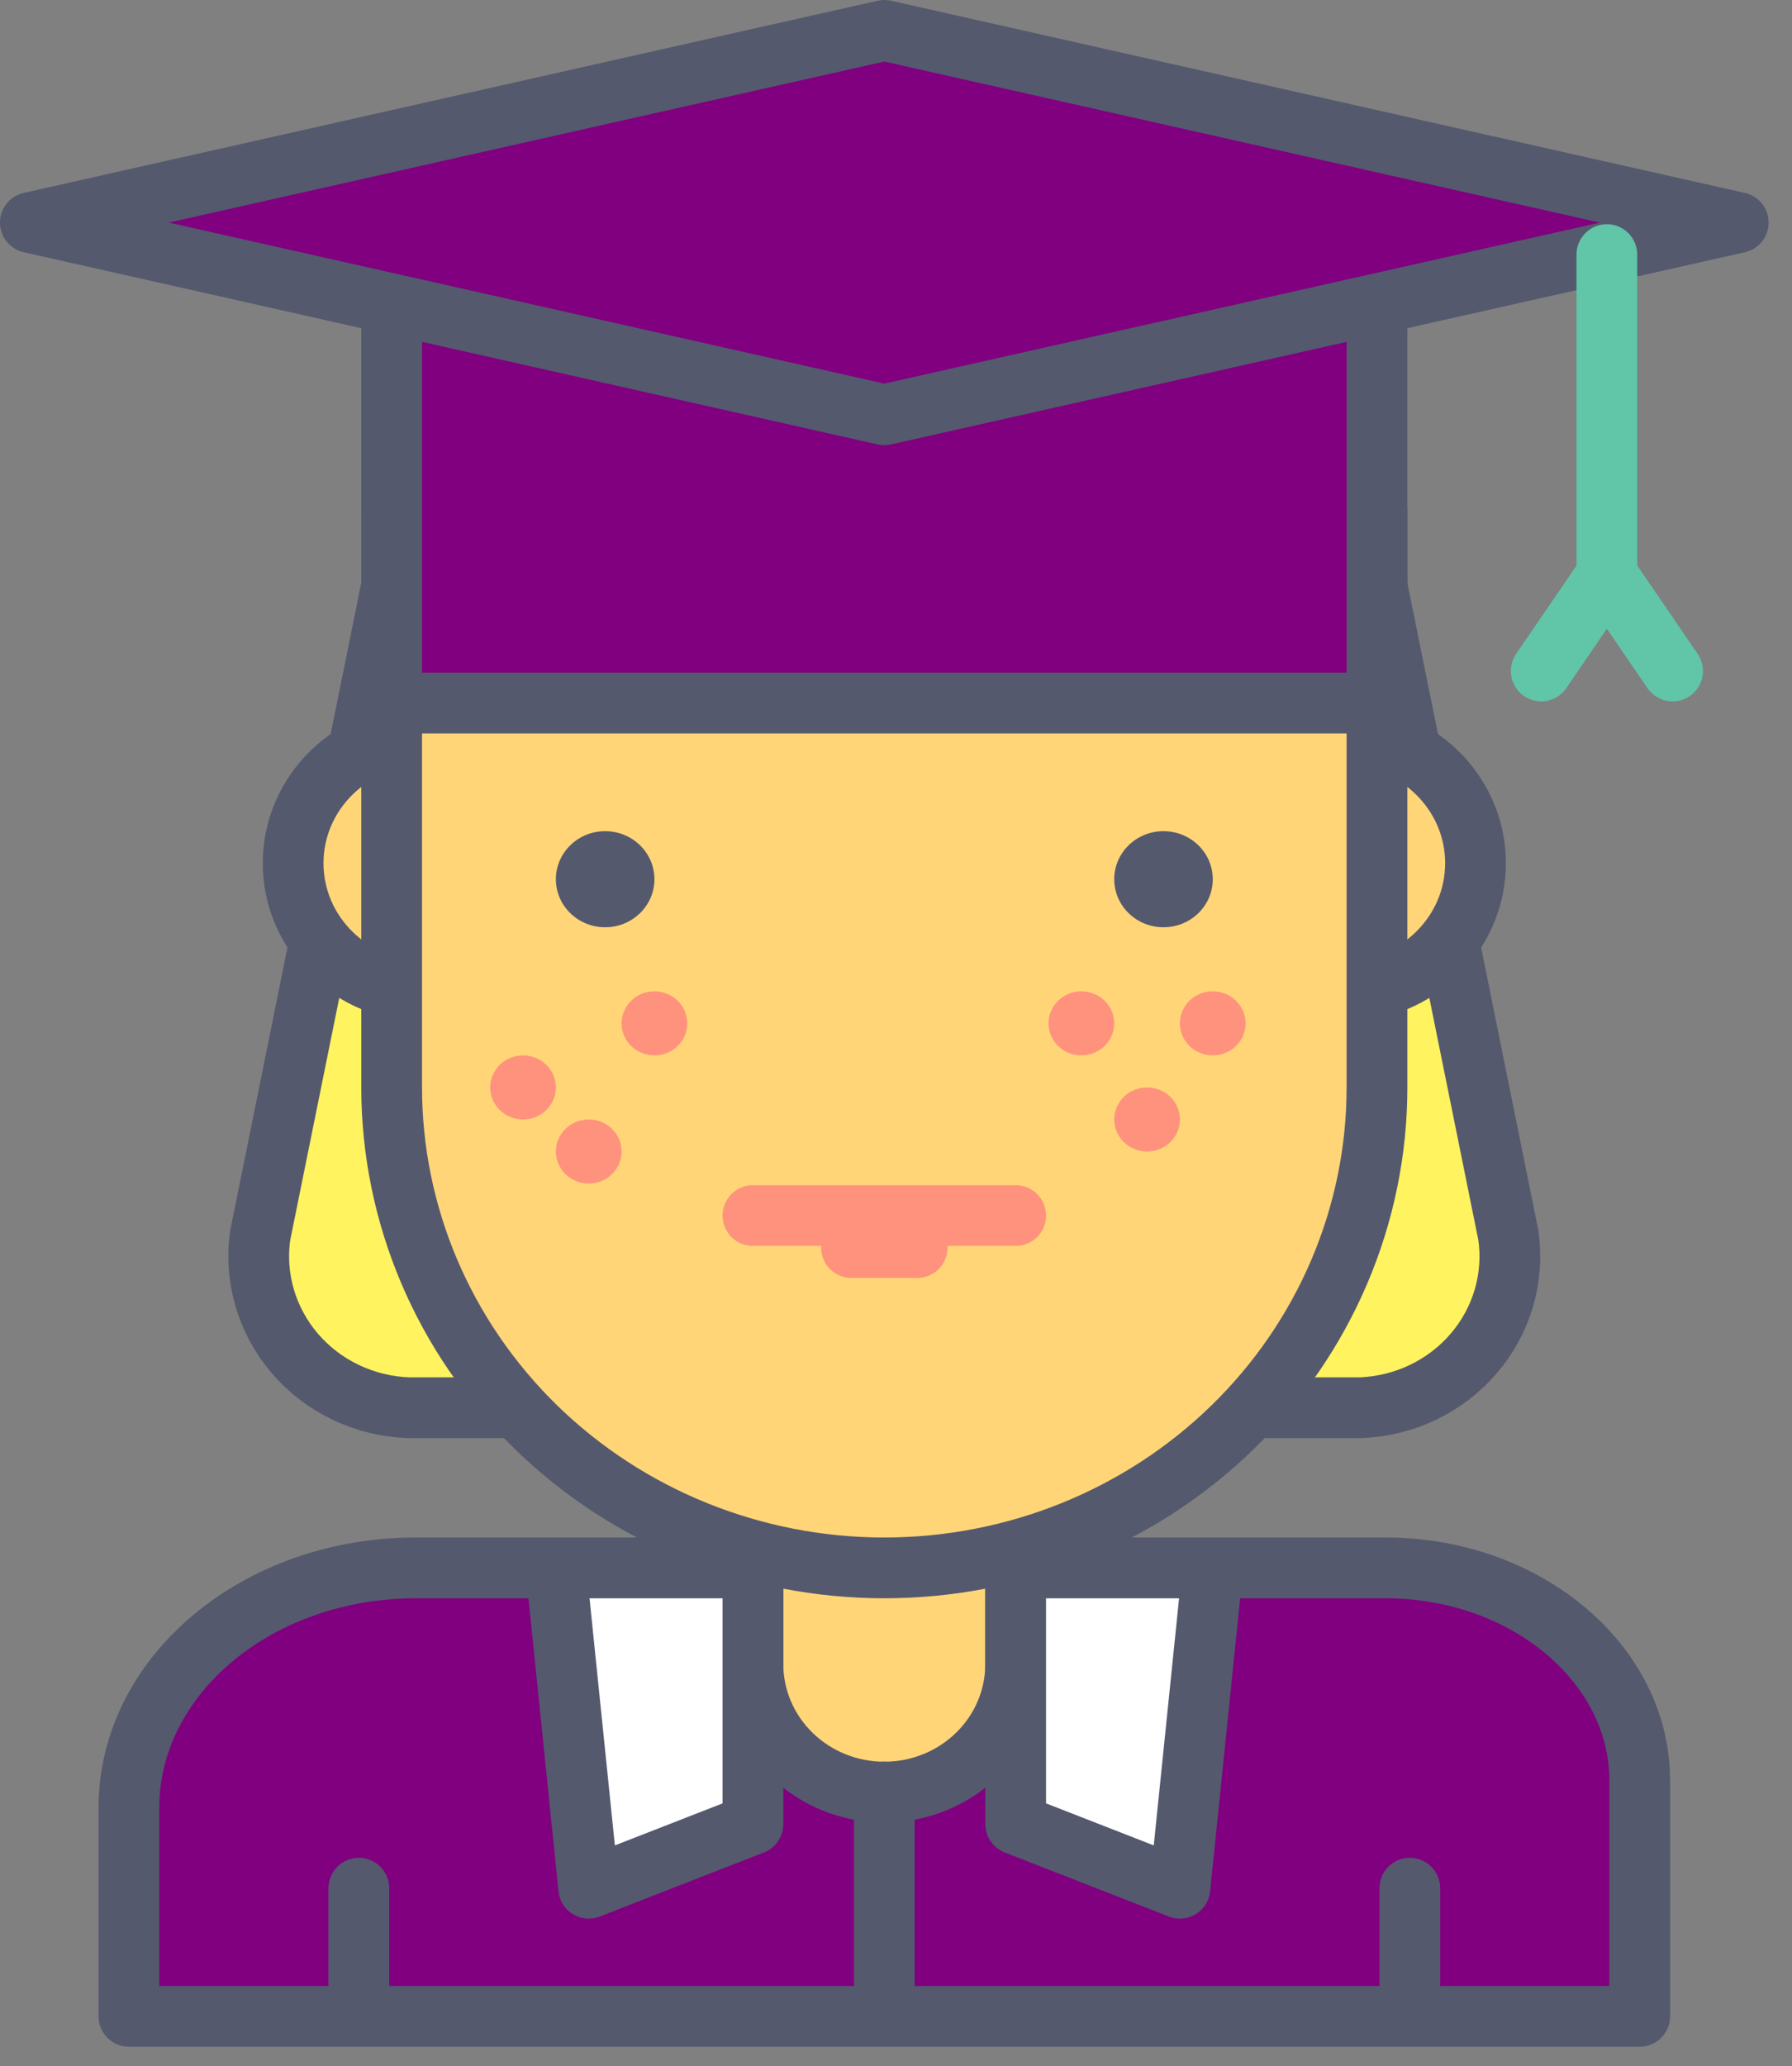 <svg width="59" height="68" viewBox="0 0 59 68" fill="none" xmlns="http://www.w3.org/2000/svg">
<rect x="0" y="0" width="59" height="68" fill="#808080" stroke="none"/>
<path d="M45.616 51.599H13.695C8.472 51.599 4.244 55.131 4.244 59.495V66.357H53.986V58.588C53.986 54.762 50.245 51.599 45.616 51.599Z" fill="#800080" stroke="#54596E" stroke-width="2" stroke-linecap="round" stroke-linejoin="round"/>
<path d="M11.814 62.141V65.303" stroke="#54596E" stroke-width="2" stroke-linecap="round" stroke-linejoin="round"/>
<path d="M46.417 62.141V65.303" stroke="#54596E" stroke-width="2" stroke-linecap="round" stroke-linejoin="round"/>
<path d="M24.789 44.221H33.44V54.762C33.44 55.88 32.985 56.953 32.173 57.743C31.362 58.534 30.262 58.978 29.115 58.978C27.968 58.978 26.867 58.534 26.056 57.743C25.245 56.953 24.789 55.88 24.789 54.762V44.221Z" fill="#FFD578" stroke="#54596E" stroke-width="2" stroke-linecap="round" stroke-linejoin="round"/>
<path d="M45.011 17.676C44.47 10.74 38.209 7.324 29.115 7.324C20.02 7.324 13.759 10.74 13.219 17.676L8.569 40.646C8.468 41.338 8.518 42.042 8.715 42.714C8.911 43.385 9.251 44.009 9.71 44.545C10.17 45.081 10.74 45.516 11.384 45.823C12.027 46.13 12.73 46.302 13.446 46.328H44.805C45.519 46.299 46.219 46.125 46.86 45.817C47.501 45.508 48.069 45.073 48.526 44.537C48.984 44.002 49.321 43.379 49.516 42.709C49.712 42.039 49.761 41.336 49.66 40.646L45.011 17.676Z" fill="#FFF35F" stroke="#54596E" stroke-width="2" stroke-linecap="round" stroke-linejoin="round"/>
<path d="M44.254 32.624C46.643 32.624 48.58 30.736 48.58 28.407C48.58 26.079 46.643 24.191 44.254 24.191C41.865 24.191 39.929 26.079 39.929 28.407C39.929 30.736 41.865 32.624 44.254 32.624Z" fill="#FFD578" stroke="#54596E" stroke-width="2" stroke-linecap="round" stroke-linejoin="round"/>
<path d="M13.976 32.624C16.365 32.624 18.301 30.736 18.301 28.407C18.301 26.079 16.365 24.191 13.976 24.191C11.587 24.191 9.651 26.079 9.651 28.407C9.651 30.736 11.587 32.624 13.976 32.624Z" fill="#FFD578" stroke="#54596E" stroke-width="2" stroke-linecap="round" stroke-linejoin="round"/>
<path d="M12.895 16.812H45.336V35.787C45.336 39.98 43.627 44.002 40.585 46.968C37.543 49.933 33.418 51.599 29.116 51.599C24.814 51.599 20.688 49.933 17.646 46.968C14.604 44.002 12.895 39.98 12.895 35.787V16.812Z" fill="#FFD578" stroke="#54596E" stroke-width="2" stroke-linecap="round" stroke-linejoin="round"/>
<path d="M19.924 30.516C20.819 30.516 21.546 29.808 21.546 28.935C21.546 28.062 20.819 27.354 19.924 27.354C19.028 27.354 18.302 28.062 18.302 28.935C18.302 29.808 19.028 30.516 19.924 30.516Z" fill="#54596E"/>
<path d="M38.307 30.516C39.203 30.516 39.929 29.808 39.929 28.935C39.929 28.062 39.203 27.354 38.307 27.354C37.411 27.354 36.685 28.062 36.685 28.935C36.685 29.808 37.411 30.516 38.307 30.516Z" fill="#54596E"/>
<path d="M28.034 41.057H30.197" stroke="#FF927D" stroke-width="2" stroke-linecap="round" stroke-linejoin="round"/>
<path d="M24.789 40.003H33.44" stroke="#FF927D" stroke-width="2" stroke-linecap="round" stroke-linejoin="round"/>
<path d="M29.115 66.357V58.978" stroke="#54596E" stroke-width="2" stroke-linecap="round" stroke-linejoin="round"/>
<path d="M24.79 60.032L19.383 62.141L18.302 51.599H24.79V60.032Z" fill="white" stroke="#54596E" stroke-width="2" stroke-linecap="round" stroke-linejoin="round"/>
<path d="M33.44 60.032L38.847 62.141L39.928 51.599H33.44V60.032Z" fill="white" stroke="#54596E" stroke-width="2" stroke-linecap="round" stroke-linejoin="round"/>
<path d="M45.336 7.324H12.895V23.137H45.336V7.324Z" fill="#800080" stroke="#54596E" stroke-width="2" stroke-linecap="round" stroke-linejoin="round"/>
<path d="M29.115 1L1 7.325L29.115 13.65L57.23 7.325L29.115 1Z" fill="#800080" stroke="#54596E" stroke-width="2" stroke-linecap="round" stroke-linejoin="round"/>
<path d="M52.904 18.92V8.379" stroke="#61C5A8" stroke-width="2" stroke-linecap="round" stroke-linejoin="round"/>
<path d="M55.068 22.083L52.905 18.921L50.743 22.083" stroke="#61C5A8" stroke-width="2" stroke-linecap="round" stroke-linejoin="round"/>
<path d="M37.767 37.896C38.364 37.896 38.848 37.424 38.848 36.842C38.848 36.259 38.364 35.787 37.767 35.787C37.169 35.787 36.685 36.259 36.685 36.842C36.685 37.424 37.169 37.896 37.767 37.896Z" fill="#FF927D"/>
<path d="M19.383 38.95C19.98 38.95 20.464 38.478 20.464 37.896C20.464 37.313 19.98 36.842 19.383 36.842C18.786 36.842 18.302 37.313 18.302 37.896C18.302 38.478 18.786 38.95 19.383 38.95Z" fill="#FF927D"/>
<path d="M17.22 36.841C17.817 36.841 18.302 36.369 18.302 35.787C18.302 35.205 17.817 34.733 17.22 34.733C16.623 34.733 16.139 35.205 16.139 35.787C16.139 36.369 16.623 36.841 17.22 36.841Z" fill="#FF927D"/>
<path d="M21.546 34.733C22.143 34.733 22.627 34.261 22.627 33.678C22.627 33.096 22.143 32.624 21.546 32.624C20.949 32.624 20.465 33.096 20.465 33.678C20.465 34.261 20.949 34.733 21.546 34.733Z" fill="#FF927D"/>
<path d="M35.603 34.733C36.2 34.733 36.684 34.261 36.684 33.678C36.684 33.096 36.2 32.624 35.603 32.624C35.006 32.624 34.522 33.096 34.522 33.678C34.522 34.261 35.006 34.733 35.603 34.733Z" fill="#FF927D"/>
<path d="M39.928 34.733C40.526 34.733 41.01 34.261 41.01 33.678C41.01 33.096 40.526 32.624 39.928 32.624C39.331 32.624 38.847 33.096 38.847 33.678C38.847 34.261 39.331 34.733 39.928 34.733Z" fill="#FF927D"/>
</svg>
